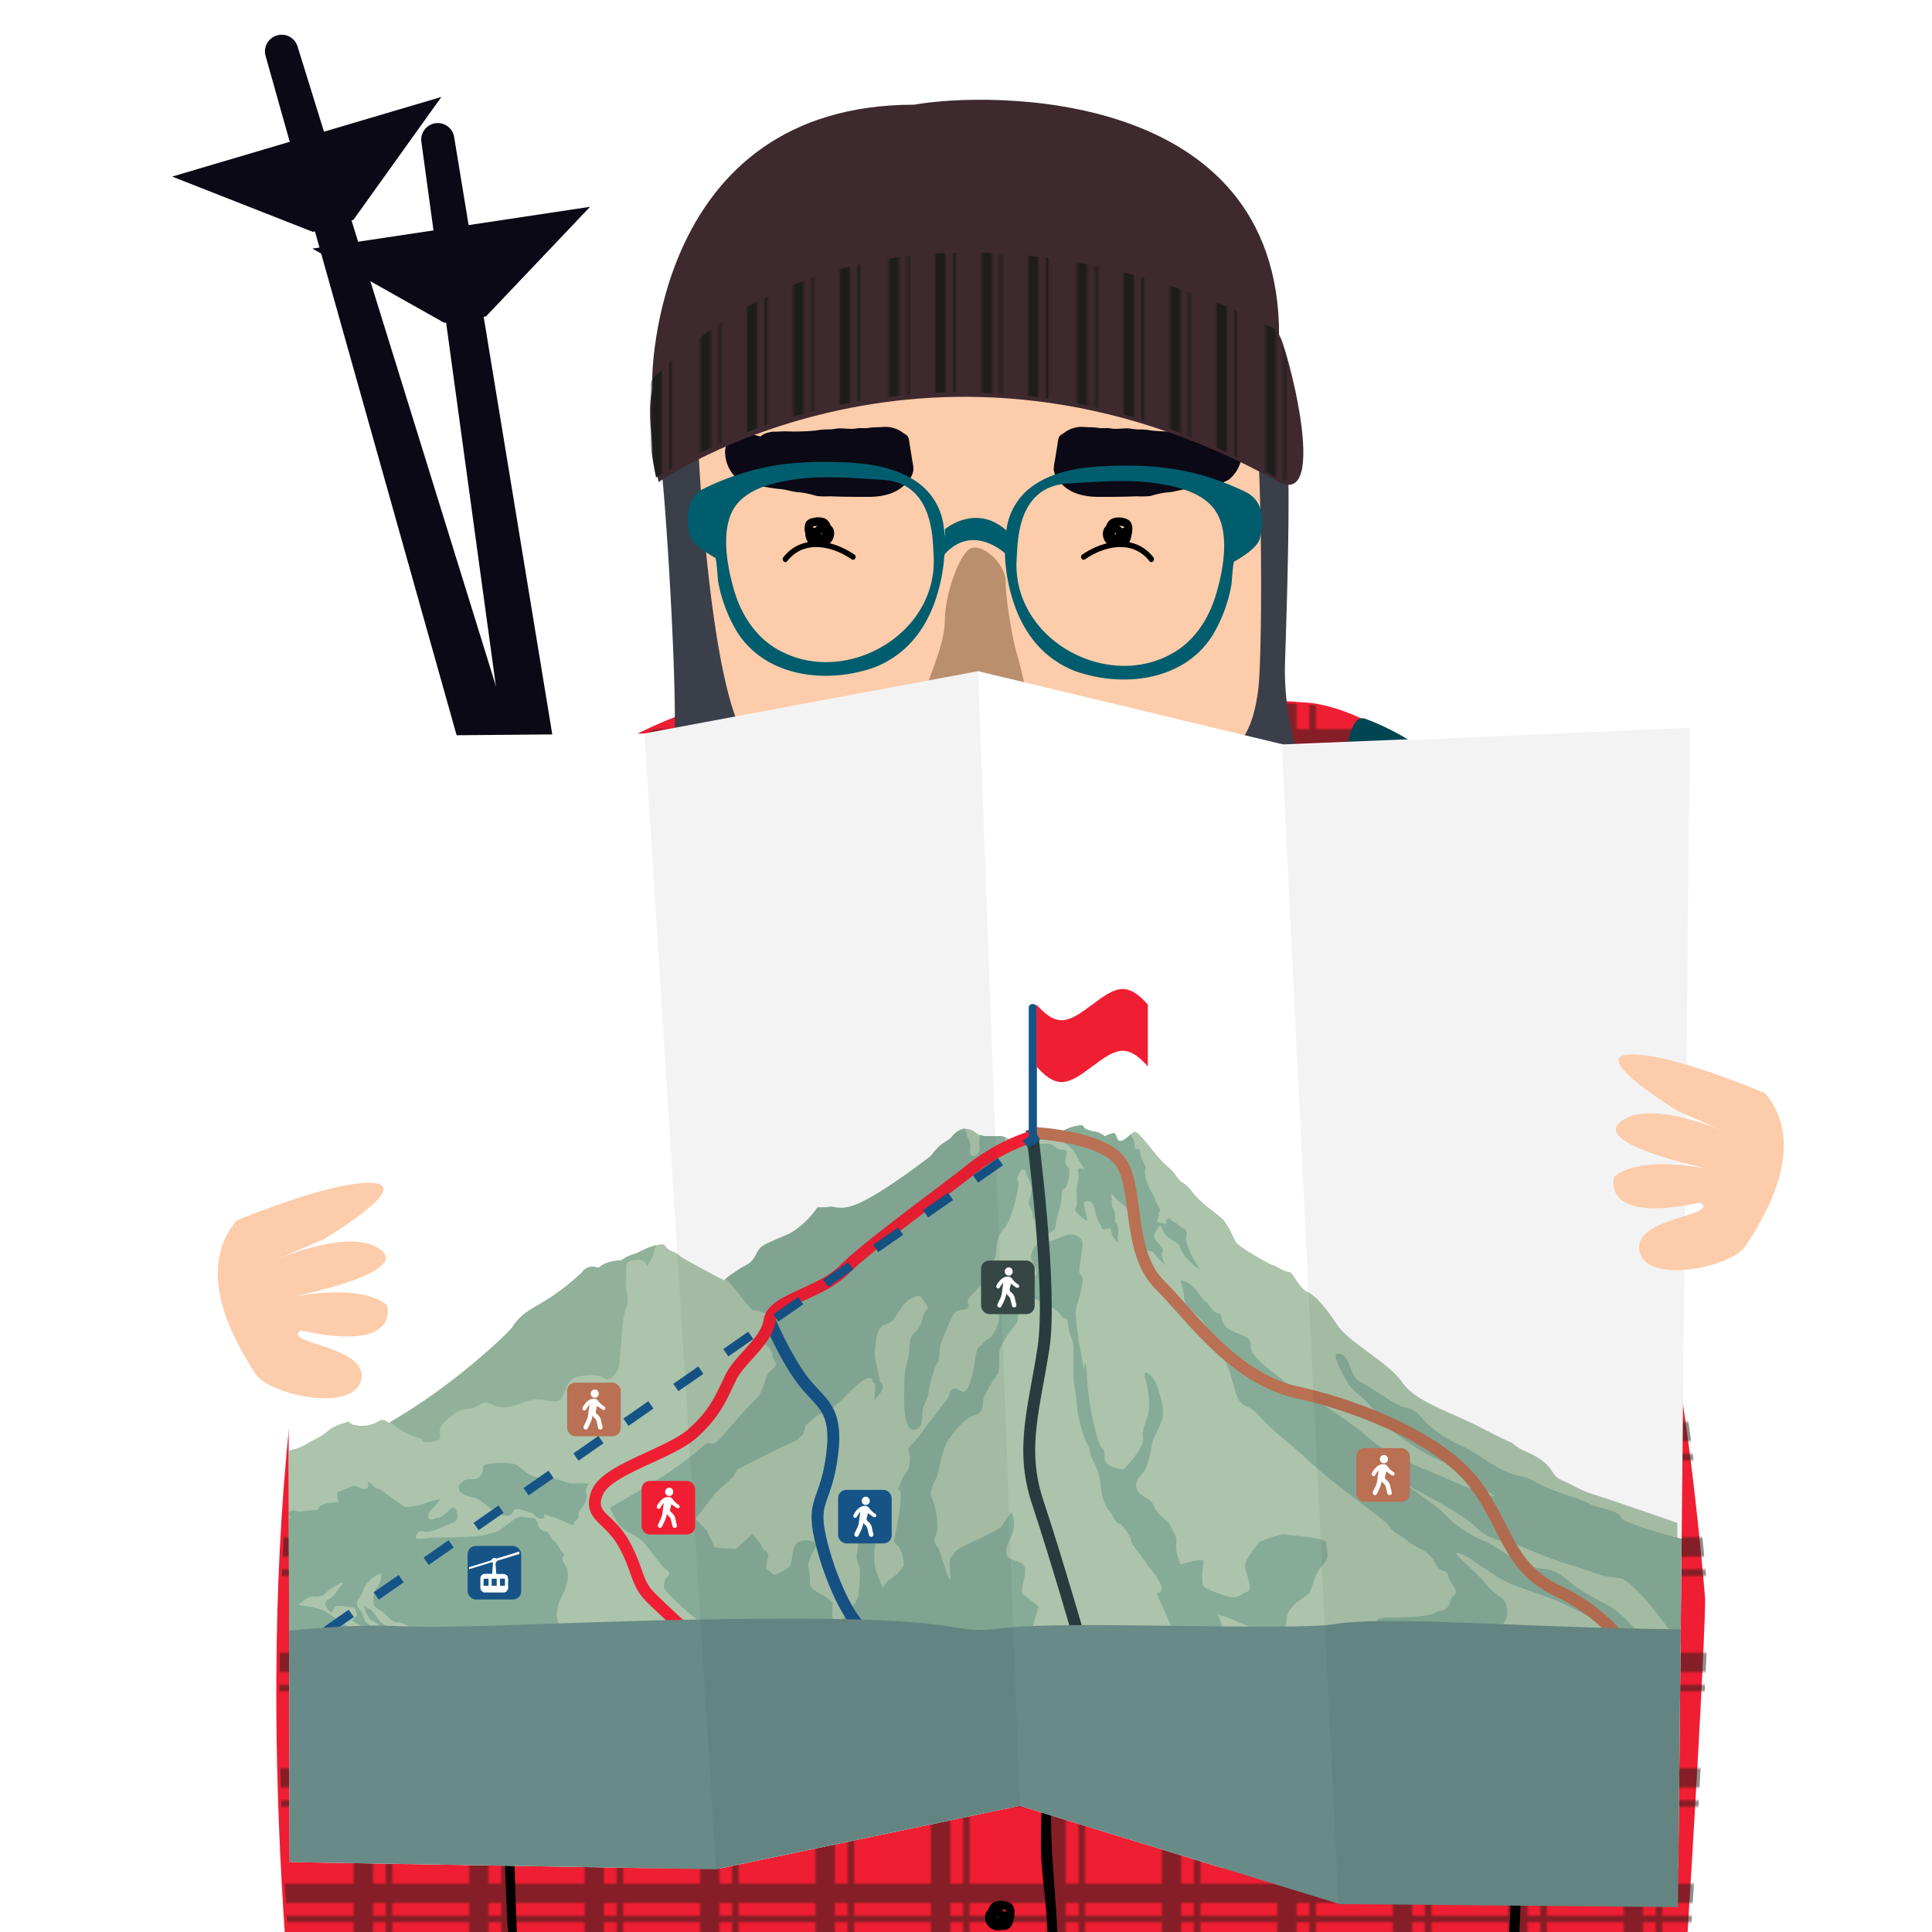 <svg xmlns="http://www.w3.org/2000/svg" xmlns:xlink="http://www.w3.org/1999/xlink" width="500" height="500" viewBox="0 0 500 500"><defs><clipPath id="a"><rect x="-2.13" y="-35.54" width="510.41" height="539.06" style="fill:none"/></clipPath><pattern id="b" width="72" height="72" patternTransform="translate(108.98 56.73) scale(0.83)" patternUnits="userSpaceOnUse" viewBox="0 0 72 72"><rect width="72" height="72" style="fill:none"/><line x1="54" y1="71.75" x2="54" y2="144.25" style="fill:none;stroke:#1d1d1b;stroke-width:6px"/><line x1="18" y1="71.75" x2="18" y2="144.25" style="fill:none;stroke:#1d1d1b;stroke-width:6px"/><line x1="62" y1="71.75" x2="62" y2="144.25" style="fill:none;stroke:#1d1d1b;stroke-width:2px"/><line x1="26" y1="71.75" x2="26" y2="144.25" style="fill:none;stroke:#1d1d1b;stroke-width:2px"/><line x1="71.75" y1="18" x2="144.25" y2="18" style="fill:none;stroke:#1d1d1b;stroke-width:6px"/><line x1="71.75" y1="54" x2="144.25" y2="54" style="fill:none;stroke:#1d1d1b;stroke-width:6px"/><line x1="-0.25" y1="18" x2="72.25" y2="18" style="fill:none;stroke:#1d1d1b;stroke-width:6px"/><line x1="54" y1="-0.25" x2="54" y2="72.25" style="fill:none;stroke:#1d1d1b;stroke-width:6px"/><line x1="-0.25" y1="54" x2="72.25" y2="54" style="fill:none;stroke:#1d1d1b;stroke-width:6px"/><line x1="18" y1="-0.25" x2="18" y2="72.25" style="fill:none;stroke:#1d1d1b;stroke-width:6px"/><line x1="62" y1="-0.25" x2="62" y2="72.25" style="fill:none;stroke:#1d1d1b;stroke-width:2px"/><line x1="26" y1="-0.25" x2="26" y2="72.25" style="fill:none;stroke:#1d1d1b;stroke-width:2px"/><line x1="73.25" y1="26" x2="0.75" y2="26" style="fill:none;stroke:#1d1d1b;stroke-width:2px"/><line x1="73.25" y1="62" x2="0.75" y2="62" style="fill:none;stroke:#1d1d1b;stroke-width:2px"/><line x1="-72.25" y1="18" x2="0.25" y2="18" style="fill:none;stroke:#1d1d1b;stroke-width:6px"/><line x1="-72.25" y1="54" x2="0.25" y2="54" style="fill:none;stroke:#1d1d1b;stroke-width:6px"/><line x1="1.25" y1="26" x2="-71.25" y2="26" style="fill:none;stroke:#1d1d1b;stroke-width:2px"/><line x1="1.25" y1="62" x2="-71.25" y2="62" style="fill:none;stroke:#1d1d1b;stroke-width:2px"/><line x1="54" y1="-72.25" x2="54" y2="0.25" style="fill:none;stroke:#1d1d1b;stroke-width:6px"/><line x1="18" y1="-72.25" x2="18" y2="0.25" style="fill:none;stroke:#1d1d1b;stroke-width:6px"/><line x1="62" y1="-72.25" x2="62" y2="0.25" style="fill:none;stroke:#1d1d1b;stroke-width:2px"/><line x1="26" y1="-72.25" x2="26" y2="0.25" style="fill:none;stroke:#1d1d1b;stroke-width:2px"/></pattern><pattern id="c" width="74.06" height="72" patternTransform="translate(275.88 259.68) scale(0.65)" patternUnits="userSpaceOnUse" viewBox="0 0 74.06 72"><rect width="74.06" height="72" style="fill:none"/><line x1="24.98" y1="72" x2="24.98" style="fill:none;stroke:#1d1d1b;stroke-width:4px"/><line x1="6.49" y1="72" x2="6.49" style="fill:none;stroke:#1d1d1b;stroke-width:4px"/><line x1="43.47" y1="72" x2="43.47" style="fill:none;stroke:#1d1d1b;stroke-width:4px"/><line x1="61.96" y1="72" x2="61.96" style="fill:none;stroke:#1d1d1b;stroke-width:4px"/><line x1="12.09" y1="72" x2="12.09" style="fill:none;stroke:#1d1d1b"/><line x1="30.58" y1="72" x2="30.58" style="fill:none;stroke:#1d1d1b"/><line x1="49.07" y1="72" x2="49.07" style="fill:none;stroke:#1d1d1b"/><line x1="67.56" y1="72" x2="67.56" style="fill:none;stroke:#1d1d1b"/></pattern><clipPath id="d"><rect x="-522.5" width="504" height="498" style="fill:none"/></clipPath><clipPath id="e"><polygon points="74.32 190.66 166.61 189.85 253.13 173.7 332.08 192.66 437.33 188.34 434.25 493.56 346.68 492.77 263.92 467.35 185.26 483.78 74.95 481.91 74.32 190.66" style="fill:none"/></clipPath></defs><title>s4s5c10</title><g style="isolation:isolate"><g style="clip-path:url(#a)"><path d="M204.76,566.44l-22.71,3.41-73-533.13a4.29,4.29,0,0,1,3.61-4.82h0a4.29,4.29,0,0,1,4.87,3.55Z" style="fill:#0b0915"/><polygon points="125.76 81.9 114.95 83.53 80.85 64.34 152.71 53.52 125.76 81.9" style="fill:#0b0915"/><path d="M236.4,526l-22,6.51L68.73,14.45a4.29,4.29,0,0,1,2.91-5.27h0A4.29,4.29,0,0,1,77,12Z" style="fill:#0b0915"/><polygon points="91.45 56.91 80.97 60.01 44.55 45.7 114.23 25.09 91.45 56.91" style="fill:#0b0915"/><path d="M337.78,181.81s83.86,0,103.51,231.92c0,18.35-10.48,191.3-14.41,212.27s-37.34,13.1-37.34,13.1V577.52s-97.62,34.06-247,15.72c-7.86-1.31,11.79,47.3,11.79,47.3s-40.62,13-43.24,16.9-21-19.65-28.82-76S33.8,225.05,185.79,181.81C198.89,171.33,337.78,181.81,337.78,181.81Z" style="fill:#ef1e32"/><path d="M338.61,182.42s83.85,0,103.51,231.91c0,18.35-10.49,191.3-14.42,212.27s-37.34,13.1-37.34,13.1V578.12s-97.61,34.07-247,15.72c-7.87-1.31,11.79,47.3,11.79,47.3s-40.62,13-43.24,16.9-21-19.65-28.83-76S34.62,225.66,186.61,182.42C199.72,171.93,338.61,182.42,338.61,182.42Z" style="opacity:0.5;fill:url(#b)"/><polygon points="330.87 115.22 326.68 191.51 313.09 217.72 218.08 224.27 180.17 201.8 178.04 165.3 173.37 90.2 280.44 77.31 330.87 115.22" style="fill:#fdccaa"/><path d="M197.47,112.46a7.25,7.25,0,0,1,2.67-.75c1,.05,2-.09,3-.09a57.31,57.31,0,0,0,8-.2,16.11,16.11,0,0,1,2.9-.29,11.26,11.26,0,0,0,2.3-.18c1.8-.28,3.49.25,5.28-.07,1.11-.21,2.08.05,3.21-.14,1.33-.22,2.57-.13,3.9-.25a7.39,7.39,0,0,1,5,1.55c.91.59,1.29.65,1.5,1.75.14.7.22,1.42.34,2.12.19,1.16.37,2.32.56,3.47a10.79,10.79,0,0,1,.27,2.11,5.09,5.09,0,0,1-1.41,3c-2.4,3.16-6.28,4.08-10.08,4.1-3.38,0-6.72,0-10.1-.15a20.76,20.76,0,0,1-3.44-.07,24.27,24.27,0,0,0-4.06-.92c-2-.06-3.59-.74-5.54-.9-1.77-.14-3.56-.54-5.33-.79a14.41,14.41,0,0,1-5.42-1.65,9.52,9.52,0,0,1-3.09-4.93c-.55-2.4-.42-4.28,1.61-5.83s5.09-1,7.26-.39" style="fill:#0b0915"/><path d="M203.72,145.24c4.33-5.58,11.6-4,16.69-.49.76.53,1.47-.71.72-1.22-5.57-3.85-13.68-5.39-18.41.7-.56.72.44,1.73,1,1Z"/><path d="M212.53,137.71c.67.59-.64,1.34-1,1.54-1.05.52-1-1.07-1.1-1.77,0-.3-.19-1,0-1.17s.76-.18,1-.21c.45-.06,1-.15,1.35.22a3.29,3.29,0,0,1,.4,1.24c.06.23.3,1.51-.21,1.42a1.63,1.63,0,0,1-.42-1c.1-.28.58-.31.83-.29.41,0,.4,0,.37.54a1.28,1.28,0,0,1-1.83,1,1.56,1.56,0,0,1-.59-.58,3.07,3.07,0,0,0-.2-.36.7.7,0,0,1-.08-.2c-.07-.31-.21-.14-.41.5,1.27-.43.72-2.47-.56-2-1.79.6-1.1,2.57-.2,3.66a3.37,3.37,0,0,0,4.81.4c1.23-1,1.72-3.34.43-4.52a3.05,3.05,0,0,0-4.55,1.1c-.53,1.56.8,3.92,2.58,3.77,2.4-.2,2.42-2.94,1.9-4.68a3.17,3.17,0,0,0-1.52-2.12,4.82,4.82,0,0,0-3-.15,2.8,2.8,0,0,0-1.92,1,4.05,4.05,0,0,0-.21,2.91,4.38,4.38,0,0,0,1.18,3,2.62,2.62,0,0,0,2.89.12,4.09,4.09,0,0,0,2.23-2.17,2.8,2.8,0,0,0-.64-2.75c-1-.91-2.49.58-1.49,1.49Z"/><path d="M311.63,112.46a7.25,7.25,0,0,0-2.67-.75c-1,.05-2-.09-3-.09a57.27,57.27,0,0,1-8-.2,16.11,16.11,0,0,0-2.9-.29,11.26,11.26,0,0,1-2.3-.18c-1.8-.28-3.49.25-5.28-.07-1.11-.21-2.08.05-3.21-.14-1.33-.22-2.57-.13-3.9-.25a7.39,7.39,0,0,0-5,1.55c-.91.59-1.29.65-1.51,1.75-.13.7-.21,1.42-.33,2.12-.19,1.16-.37,2.32-.56,3.47a10.79,10.79,0,0,0-.27,2.11,5.09,5.09,0,0,0,1.41,3c2.4,3.16,6.28,4.08,10.08,4.1,3.38,0,6.72,0,10.1-.15a20.76,20.76,0,0,0,3.44-.07,24.27,24.27,0,0,1,4.06-.92c2-.06,3.59-.74,5.54-.9,1.77-.14,3.56-.54,5.33-.79a14.41,14.41,0,0,0,5.42-1.65,9.52,9.52,0,0,0,3.09-4.93c.55-2.4.42-4.28-1.61-5.83s-5.09-1-7.26-.39" style="fill:#0b0915"/><path d="M298.5,144.23c-4.73-6.09-12.85-4.55-18.42-.7-.75.51,0,1.75.72,1.22,5.09-3.51,12.36-5.09,16.69.49.56.72,1.56-.29,1-1Z"/><path d="M287.19,136.22a2.6,2.6,0,0,0-.71,2.26,3,3,0,0,0,1.63,2.24c1.7,1.14,3.83,1.06,4.48-1.18.44-1.52,1-4.16-.71-5.07-1.48-.79-4.13-.87-5.13.66s-1.42,4.24.19,5.47,3.53-.32,3.85-2.07c.36-2-1.76-3.23-3.55-2.85s-2.18,2.46-1.5,4a3.42,3.42,0,0,0,5.41.95c1.06-1,2-3.3.05-3.95-1.29-.44-1.84,1.6-.56,2l-.39-.59a1,1,0,0,1-.08.24,2.71,2.71,0,0,0-.23.41,1.49,1.49,0,0,1-.43.47,1.27,1.27,0,0,1-2-.83c-.06-.4,0-.57.24-.65s.83,0,1,.29a1.35,1.35,0,0,1-.39.88c-.51.16-.32-1-.25-1.34a3.69,3.69,0,0,1,.35-1.14c.32-.46.89-.38,1.41-.32a2.21,2.21,0,0,1,.89.18c.17.12.1,0,.17.28a2.23,2.23,0,0,1-.06.77c-.1.65-.05,2.3-1,2-.45-.15-1.84-1-1.17-1.61,1-.91-.49-2.4-1.49-1.49Z"/><path d="M180.52,110s0,.41,0,1.17C181,124.9,184.45,183,194.38,193c7.46,7.56,16.91,9.08,27.11,8.12a523.36,523.36,0,0,1,57-2.65q8,.12,16.09.53c9,.45,19.44.67,25.56-6,3.46-3.79,4.75-9.06,5.44-14.15,1.27-9.22,1-60.76-.72-69.9,3.24,2,6.69,4.24,8,7.82,1.52,4.23-.21,51.42-.33,55.76a73.61,73.61,0,0,0,2,17.74c2.56,11.59,7,22.65,10.4,34a179.9,179.9,0,0,1,7.2,41.57c.3,5.71.32,11.53-1.28,17-2.22,7.66-11,22.73-20.82,20.55-8.51-1.89-7.56-9.46-7.56-9.46s2.36,19.39-9.93,21.28-10.4-10.4-13.24-11.35-4.73,15.13-13.24,19.86-15.12,2.83-16.07-7.57-1.89-6.62-3.78-3.78S269.87,337,250,331.32c-12.29-3.78-12.29-18.91-12.29-18.91s-.88,6.65-2.84,10.4c-2.82,5.41-15,3.19-20.8-10.4-1.56-3.69-4.73-11.35-4.73-11.35s-1.89,13.24-4.72,14.19-15.13-10.4-16.08-12.3-5.61-14-5.67-14.18c1.35,3.52-.47,11.88-4.93,11.71-6.08-.24-10.58-15.65-12.19-20.26a91.05,91.05,0,0,1-1.82-54.51c2.94-10.34,7.71-20.11,10.22-30.56,1.82-7.58-1.81-64.64-2.85-72.36C170.1,113.72,175.11,117.09,180.52,110Z" style="fill:#3a3f49"/><path d="M254.73,191.86s21.22-27.74,55.49,9.79c8.16,3.26,13,13,21.21,9.79S336.33,231,285.74,231c-9.29,2.29-25.87-14.34-31-24.48-1.65-3.25-26.11,40.8-75.06,19.59-6.53,0-9.8-11.43-9.8-11.43s13.06,1.63,19.59-3.26S220.46,162.48,254.73,191.86Z" style="fill:#3a3f49"/><path d="M240.63,192a13.58,13.58,0,0,1-2-9.84c1-5.9,5.9-14.75,5.9-21.64s3.93-17.7,6.89-18.69,8.85,3.94,8.85,8.86,2,15.74,2.95,18.69S268.18,189,266.21,192s-8.85,0-8.85,0-2,4.92-3.94,4.92-5.9-3.94-5.9-3.94S244.57,194.94,240.63,192Z" style="fill:#b98f6e"/><path d="M142.14,596.54a1097.49,1097.49,0,0,1-9.36-141.24,483.8,483.8,0,0,1,2.75-54.76c.19-1.59-2.3-1.57-2.48,0-3.78,32.9-3.21,66.29-1.64,99.31,1.29,27.07,3.49,54.11,6.42,81,.57,5.22,1.16,10.44,1.83,15.64.2,1.56,2.68,1.59,2.48,0Z"/><path d="M384.86,596.54a1099.29,1099.29,0,0,0,9.36-141.24,483.81,483.81,0,0,0-2.76-54.76c-.18-1.57-2.66-1.59-2.48,0,3.78,32.9,3.22,66.29,1.65,99.31-1.29,27.07-3.49,54.11-6.43,81-.57,5.22-1.15,10.44-1.82,15.64-.21,1.58,2.28,1.57,2.48,0Z"/><path d="M263.44,322.62c2.27,3.13,2.3,9.64,2.94,13.32.81,4.59,1.39,9.27,2.42,13.82.82,3.63,2.05,7.19,2.84,10.81,1,4.66.47,9.34,1.65,14.05,2.41,9.61,2.33,20.2,3,30.1,1.33,19.82-6.58,38.72-6.68,58.41,0,5.21-.28,10.43-.19,15.65.1,5.57,1,11.08,1.42,16.63.89,11.12.49,22.33,1.08,33.47.63,12,1.34,24.06,2.33,36.06.49,5.9,1.8,11.7,2.05,17.6s.71,12,.75,18a1.24,1.24,0,0,0,2.48,0c-.08-10.83-1.35-21.32-2.48-32-1.15-10.91-1.59-21.95-2.26-32.9-.69-11.23-.74-22.43-1.09-33.66s-1.87-22.17-1.65-33.45c.1-5.25-.11-10.42.87-15.61.85-4.52,1.72-9.09,2.41-13.64,1.56-10.33,3.63-20.42,3.55-30.91-.06-9.25-.89-18.86-1.83-28-.51-5-2.53-9.57-2.52-14.68,0-4.71-1.46-8.88-2.55-13.43-1.29-5.43-2.15-10.91-3.12-16.41-.71-4.1-.75-10.94-3.28-14.44-.93-1.28-3.08,0-2.14,1.26Z"/><path d="M322.23,127.25c-14-6.72-25.36-7.07-36.47-6.61-6.54.27-13.65,1.44-19,5.51a16.43,16.43,0,0,0-6.31,11.13c-7.94-7.1-15.89-.33-15.89-.33s0,1-.06,2.2a28.49,28.49,0,0,0-.27-2.84,16.41,16.41,0,0,0-6.3-11.12c-5.34-4.07-12.45-5.24-19-5.52-11.1-.46-22.43-.11-36.47,6.62-4.79,2.29-4.94,7.12-4,12,.57,2.88,6.61,6.05,6.62,6.05.4.21.65,5.53.76,6.1a38.46,38.46,0,0,0,4.76,12.83c7.34,12,23.24,13.83,35.6,9.48a25.25,25.25,0,0,0,12-9.56c3.57-5.14,5.73-12.48,6.19-19.38,0,.13,0,0,.09-.38,6.62-7.29,14-1.63,15.58-.27.2,7.34,2.41,15.45,6.26,21a25.22,25.22,0,0,0,12,9.55c12.37,4.36,28.26,2.5,35.6-9.47a38.54,38.54,0,0,0,4.76-12.83c.12-.58.37-5.9.76-6.1,0,0,6.05-3.17,6.63-6.05C327.17,134.38,327,129.55,322.23,127.25ZM200.45,167.6c-5-3.13-8.45-8.42-10.23-14.07-2-6.46-4.26-17.55.68-23.28,3.29-3.81,8.85-5.2,13.61-6,8-1.32,15.83-.53,23.84-.08,13.26.74,13,15.26,13.25,19.3C243.11,164.54,217.74,178.4,200.45,167.6ZM314.5,154.49c-1.78,5.65-5.2,10.94-10.23,14.08-17.29,10.8-42.66-3.07-41.15-24.13.29-4,0-18.56,13.25-19.3,8-.44,15.83-1.23,23.84.09,4.76.78,10.32,2.18,13.61,6C318.77,137,316.54,148,314.5,154.49Z" style="fill:#005d6d"/><path d="M168.78,98.28s0-71.19,67.88-71.19c18.21-3.31,94.37-5,94.37,59.6C329.38,101.59,168.78,98.28,168.78,98.28Z" style="fill:#3e292f"/><path d="M170.44,124.77s71.19-49.67,160.59,0c13.25,6.62,1.66-36.43,0-38.08S235,35.36,170.44,98.28C165.47,101.59,170.44,124.77,170.44,124.77Z" style="fill:#3e292f"/><path d="M169.79,123.6s71.19-49.67,160.59,0c13.25,6.62,1.66-36.43,0-38.08s-96-51.33-160.59,11.59C164.82,100.42,169.79,123.6,169.79,123.6Z" style="fill:url(#c)"/><path d="M236.87,226.29a26.09,26.09,0,0,0,31.48,0c3.22-2.4.07-7.89-3.19-5.45-7.69,5.74-17.41,5.89-25.1,0-3.22-2.47-6.37,3-3.19,5.45Z" style="fill:#e3dad2"/><path d="M259.46,368.43a2.65,2.65,0,0,0-.7,2.27,3,3,0,0,0,1.63,2.24c1.7,1.13,3.82,1.05,4.48-1.19.44-1.52,1-4.16-.72-5.07-1.47-.78-4.13-.87-5.12.67s-1.42,4.23.19,5.46,3.53-.31,3.84-2.06c.37-2-1.75-3.23-3.55-2.85s-2.17,2.46-1.5,4a3.43,3.43,0,0,0,5.42.94c1.06-1,2-3.3,0-3.95-1.28-.43-1.84,1.6-.56,2l-.38-.58a1.55,1.55,0,0,1-.08.23,2.38,2.38,0,0,0-.23.41,1.55,1.55,0,0,1-.44.48,1.27,1.27,0,0,1-2-.84c-.06-.4-.06-.56.23-.65s.84,0,1,.29a1.25,1.25,0,0,1-.38.88c-.51.16-.32-1-.25-1.34a3.3,3.3,0,0,1,.34-1.13c.32-.47.9-.39,1.41-.33a2.23,2.23,0,0,1,.9.18c.17.12.09,0,.17.28a2.21,2.21,0,0,1-.06.77c-.1.66-.06,2.31-1,2-.45-.15-1.83-1-1.17-1.62,1-.91-.48-2.39-1.49-1.49Z"/><path d="M261,413.21a2.6,2.6,0,0,0-.71,2.26,3,3,0,0,0,1.63,2.24c1.7,1.13,3.83,1.06,4.48-1.19.44-1.51,1-4.15-.71-5.06-1.48-.79-4.13-.88-5.13.66s-1.42,4.24.19,5.46,3.53-.31,3.84-2.06c.37-2-1.75-3.23-3.55-2.85s-2.17,2.46-1.49,4a3.42,3.42,0,0,0,5.41.95c1.06-1,2-3.3.05-3.95-1.29-.44-1.84,1.59-.56,2l-.39-.59a1.13,1.13,0,0,1-.08.24c-.09.08-.16.31-.23.4a1.45,1.45,0,0,1-.44.48,1.26,1.26,0,0,1-2-.84c-.06-.4-.06-.56.23-.64s.84,0,1,.29a1.35,1.35,0,0,1-.39.88c-.51.15-.32-1-.25-1.34a3.59,3.59,0,0,1,.34-1.14c.33-.46.9-.38,1.41-.32a2.22,2.22,0,0,1,.9.17c.17.13.09,0,.17.29a2.23,2.23,0,0,1-.06.77c-.1.65-.06,2.3-1,2-.45-.15-1.83-1-1.16-1.62,1-.9-.49-2.39-1.49-1.48Z"/><path d="M258.28,447.67a2.63,2.63,0,0,0-.71,2.27,3,3,0,0,0,1.63,2.24c1.7,1.13,3.82,1.05,4.48-1.19.44-1.52,1-4.16-.71-5.07-1.48-.78-4.13-.87-5.13.67s-1.42,4.24.19,5.46,3.53-.31,3.84-2.06c.37-2-1.75-3.23-3.55-2.85s-2.17,2.46-1.49,4a3.42,3.42,0,0,0,5.41.94c1.06-1,2-3.3,0-3.95-1.28-.43-1.83,1.6-.56,2l-.38-.59a.9.9,0,0,1-.08.23,2.38,2.38,0,0,0-.23.41,1.55,1.55,0,0,1-.44.48,1.27,1.27,0,0,1-2-.84c-.06-.4-.06-.56.23-.65s.84,0,1,.29a1.25,1.25,0,0,1-.38.88c-.51.16-.32-1-.25-1.33a3.29,3.29,0,0,1,.34-1.14c.33-.47.9-.39,1.41-.33a2.23,2.23,0,0,1,.9.18c.17.13.09,0,.17.28a2.2,2.2,0,0,1-.06.77c-.1.66-.06,2.31-1,2-.45-.15-1.83-1-1.16-1.62,1-.91-.49-2.39-1.49-1.49Z"/><path d="M256.71,494.24a2.62,2.62,0,0,0-.7,2.26,3,3,0,0,0,1.63,2.24c1.7,1.14,3.82,1.06,4.47-1.18.45-1.52,1-4.16-.71-5.07-1.48-.79-4.13-.87-5.13.66s-1.42,4.24.2,5.47,3.53-.32,3.84-2.07c.37-2-1.75-3.23-3.55-2.84s-2.18,2.45-1.5,4a3.43,3.43,0,0,0,5.42.95c1.06-1,1.95-3.3,0-3.95-1.28-.44-1.84,1.6-.56,2l-.39-.59a1,1,0,0,1-.07.24,2.06,2.06,0,0,0-.23.41,1.55,1.55,0,0,1-.44.48,1.27,1.27,0,0,1-2-.84c-.06-.4-.06-.57.23-.65s.84,0,1,.29a1.29,1.29,0,0,1-.38.88c-.51.16-.32-1-.25-1.34a3.42,3.42,0,0,1,.34-1.14c.32-.46.9-.38,1.41-.32a2.23,2.23,0,0,1,.9.18c.17.12.09,0,.17.28a2,2,0,0,1-.07.77c-.09.65-.05,2.3-1,2-.45-.15-1.83-1-1.17-1.61,1-.91-.48-2.4-1.49-1.49Z"/><path d="M256.71,340.1a2.64,2.64,0,0,0-.7,2.27,3,3,0,0,0,1.63,2.24c1.7,1.13,3.82,1.05,4.47-1.19.45-1.52,1-4.16-.71-5.07-1.48-.78-4.13-.87-5.13.67s-1.42,4.23.2,5.46,3.53-.31,3.84-2.07c.37-2-1.75-3.22-3.55-2.84s-2.18,2.46-1.5,4a3.42,3.42,0,0,0,5.42,1c1.06-1,1.95-3.3,0-4-1.28-.43-1.84,1.6-.56,2l-.39-.58a.88.88,0,0,1-.07.23,2.38,2.38,0,0,0-.23.41,1.55,1.55,0,0,1-.44.48,1.27,1.27,0,0,1-2-.84c-.06-.4-.06-.56.23-.65s.84,0,1,.29a1.25,1.25,0,0,1-.38.88c-.51.16-.32-1-.25-1.34a3.42,3.42,0,0,1,.34-1.14c.32-.46.9-.38,1.41-.32a2.23,2.23,0,0,1,.9.18c.17.12.09,0,.17.28a2,2,0,0,1-.07.77c-.09.66-.05,2.31-1,2-.45-.15-1.83-1-1.17-1.62,1-.91-.48-2.39-1.49-1.49Z"/><path d="M387.89,210.27s-16.52-17.7-34.56-24.26,8.87,217.77,36.75,283.37C399.92,487.42,387.89,210.27,387.89,210.27Z" style="fill:#004652"/><path d="M124.41,225.39s11.48-21.32,29.52-27.88,8.2,208.28-19.68,273.88C124.41,489.43,124.41,225.39,124.41,225.39Z" style="fill:#004652"/></g><g style="clip-path:url(#d)"><path d="M54.57,407.49S14.4,393.55,8.66,391.91-2,387-7.74,384.53s-4.1-4.92-9.83-9.84-11.48-5.73-15.58-9,1.64.82-17.22-9-36.89-14.76-44.27-25.42-28.69-21.31-35.25-31.15-11.48-15.58-16.4-18-7.38-10.65-9.84-10.65-6.14-2.87-8.6-3.69a24.22,24.22,0,0,1-4.92-2.46s-13.94-7.38-15.58-10.66-3.28-7.38-5.74-10.66-12.3-9-17.22-15.57-5.73-4.1-9-9-4.92-4.1-11.48-12.3-9.84-12.3-11.48-11.48-4.92,4.92-7.38,4.92-1.64-4.92-4.1-4.1l-2.46.82-1.64.82s-3.27-2.46-4.91-2.46a15.2,15.2,0,0,1-5.74-1.64c-1.64-.82,0-2.46-4.1-1.64s-8.2,2.46-9.84,4.1L-282,198s-.82-1.64-4.92-1.64-4.92,0-6.56.82-.82.82-3.28,1.64,0,.82-3.28,1.64-5.74-.82-9-1.64-1.64-.82-4.92-.82h-6.56c-1.64,0-3.28-.82-5.74-2.46a8.84,8.84,0,0,0-5.74-1.64c-1.64,0-5.74,2.46-6.56,4.1s-4.92,3.28-7.38,5.74a36.34,36.34,0,0,0-4.1,4.92s-29.51,22.95-42.63,27c-1.56.49-5.74,1.64-9,.82s-4.09,0-4.91,0h-4.92s-5.74,9-14.76,13.94c-3.22,1.76-12.3,4.92-15.58,7.38s-3.28,7.38-8.2,9.84-12.29,8.2-12.29,8.2-22.14-11.48-23.78-13.12-2.46-1.64-5.74-3.28-.82-4.1-7.38-2.46-9,4.1-12.29,4.92a21.84,21.84,0,0,0-6.56,3.28s-8.2,0-12.3,4.1c0,0-5.74-2.46-9,2.46a126.2,126.2,0,0,1-23,17.21c-4.12,2.43-10.66,5.74-14.76,12.3-1.84,2.95-32,32-66.41,51.65-1.42.81-2.46-2.46-5.73-.82s-5.74,3.28-12.3,2.46-.82-3.28-8.2-.82-7.38,4.92-13.94,8.2-6.56,4.1-12.29,5.74-6.56,0-10.66.82-3.28,4.1-6.56,5.73-15.58,1.64-21.32,6.56c-1.39,1.2-9.83,4.1-17.21,4.92s-5.74,6.56-11.48,5.74-7.38-2.46-10.66-.82-5.74,6.56-8.2,7.38-3.28.82-7.38,1.64-5.73-.82-6.55.82,1.64,2.46-1.64,3.28-4.1.82-4.92,3.28,1.64,2.46-2.46,3.28-7.38.82-11.48,1.64-13.94,3.28-18.86,3.28-4.91-1.64-9,0-14.76,3.28-15.58,4.1-2.46,1.64-4.92,3.27-8.2,9.84-9.84,10.66-10.66-1.64-13.93,0-25.42,7.38-25.42,7.38L-991.12,453l-26.24,38.53L-614,496.44l669,7.38Z" style="fill:#abc4ab"/><path d="M-149.16,472.66a35.22,35.22,0,0,1,13.94-3.27c7.38,0,13.94,2.45,17.22,0s3.28-1.64,7.37-4.92-1.64-5.74,10.66-5.74,20.5-.82,23-2.46,7.38-.82,8.2-5.74,5.73-3.28,1.64-9-1.64-7.38-5.74-8.2-3.28-7.38-11.48-11.47-5.74-4.1-11.48-7.38-4.1-4.1-9-8.2-28.69-21.32-41-32.79-18-14.76-26.23-23.78-9.84-1.64-13.94-16.4-4.92-13.93-12.3-27.87-13.93-12.3-14.75-20.5-4.1-9.83.82-8.19,8.19,9,10.65,10.65,4.1,6.56,7.38,6.56-1.64,6.56,9.84,10.66,4.92,5.74,9,11.48,12.3,10.65,15.57,13.93,17.22,11.48,19.68,12.3,20.5,13.12,27.87,19.68,23,13.93,29.52,16.39,18,8.2,32,13.12,0-2.46-9-7.38-3.28-7.38-10.65-9-26.24-13.93-31.16-18.85-9-11.48-15.57-17.22-5.74-4.92-9.84-12.3-5.74-12.29-.82-10.65,4.92,12.29,9.84,14.75S-98.33,344-94.23,344.77s6.56,1.64,10.66,6.56,12.3,10.66,21.31,14.76,18.86,13.11,28.7,15.57S-27,383.3-18.8,387.4s21.31,7.38,25.41,9.84,15.58,3.28,17.22,7.38,39.35,13.12,39.35,13.12l1.64,68.86S33.66,438.23,23,437.41,9.89,434.13-4,430s-25.41-9.83-30.33-11.47-12.3-.82-20.5-9-36.89-22.14-39.35-23.78,18.86,12.3,23.78,18,16.39,12.3,21.31,13.94S-31.92,430-22.9,431.67s9.83,0,19.67,8.2S16.45,450.53,23,456.27s13.93,13.94,12.29,15.57S-1.59,453-13.07,448.89s-9-3.28-20.49-7.38-22.14-14.76-29.52-17.22,7.38,8.2,13.94,16.4,10.66,6.56,11.48,13.94-4.92,7.38-2.46,15.58,5.33,17.62-2.87,19.26-53.7-2.05-66-1.23-31.15,5.74-39.35.82S-149.16,472.66-149.16,472.66Z" style="fill:#86ac98"/><path d="M372.32,483s-285-2-353-4-123-6-147-2-145-2-179,2-12-5-115-5-178,6-215,4-100,8-131,8-157,2-186,2h-39l-14,375,1394-14Z" style="fill:#698b87"/></g><g style="clip-path:url(#e)"><rect x="59.81" y="140.13" width="381.72" height="343.34" style="fill:#fff"/><path d="M434.08,394.11s-19.17-6.65-21.91-7.44-5.08-2.34-7.82-3.52-2-2.35-4.69-4.69-5.48-2.74-7.44-4.31.78.39-8.21-4.3-17.61-7-21.13-12.13-13.69-10.17-16.82-14.87-5.48-7.43-7.83-8.6-3.52-5.09-4.69-5.09-2.94-1.37-4.11-1.76a11.43,11.43,0,0,1-2.35-1.17s-6.65-3.52-7.43-5.09a33.25,33.25,0,0,0-2.74-5.08c-1.17-1.57-5.87-4.31-8.22-7.44s-2.74-1.95-4.3-4.3-2.35-2-5.48-5.87-4.69-5.87-5.48-5.48-2.34,2.35-3.52,2.35-.78-2.35-2-2l-1.18.39-.78.4a6.31,6.31,0,0,0-2.35-1.18,7.23,7.23,0,0,1-2.73-.78c-.79-.39,0-1.17-2-.78a10.63,10.63,0,0,0-4.7,1.95l-.78.79s-.39-.79-2.35-.79-2.34,0-3.13.39a5.42,5.42,0,0,1-1.56.79c-1.17.39,0,.39-1.57.78s-2.73-.39-4.3-.78-.78-.39-2.35-.39h-3.13a5.27,5.27,0,0,1-2.74-1.18,4.21,4.21,0,0,0-2.73-.78,5.32,5.32,0,0,0-3.13,2c-.39.78-2.35,1.56-3.52,2.73a17.35,17.35,0,0,0-2,2.35s-14.09,11-20.35,12.91a8.71,8.71,0,0,1-4.3.39,4.17,4.17,0,0,0-2.35,0h-2.34a22,22,0,0,1-7,6.66c-1.53.83-5.86,2.34-7.43,3.52s-1.56,3.52-3.91,4.69a46.6,46.6,0,0,0-5.87,3.91s-10.56-5.47-11.35-6.26-1.17-.78-2.73-1.56-.4-2-3.53-1.17-4.3,1.95-5.86,2.34a10.27,10.27,0,0,0-3.13,1.57s-3.92,0-5.87,1.95c0,0-2.74-1.17-4.31,1.18a60,60,0,0,1-10.95,8.21c-2,1.16-5.09,2.74-7,5.87-.88,1.41-15.26,15.26-31.69,24.65-.68.39-1.18-1.17-2.74-.39a8.29,8.29,0,0,1-5.87,1.17c-3.13-.39-.39-1.56-3.91-.39s-3.52,2.35-6.65,3.91-3.13,2-5.87,2.74-3.13,0-5.09.39-1.56,2-3.13,2.74-7.43.78-10.17,3.13c-.66.57-4.7,2-8.22,2.35s-2.73,3.13-5.47,2.74-3.52-1.18-5.09-.39-2.74,3.13-3.91,3.52a25.41,25.41,0,0,1-3.52.78c-2,.39-2.74-.39-3.13.39s.78,1.17-.79,1.57-1.95.39-2.34,1.56.78,1.17-1.18,1.57-3.52.39-5.47.78-6.65,1.56-9,1.56-2.35-.78-4.31,0-7,1.57-7.43,2a22.42,22.42,0,0,1-2.35,1.56c-1.17.79-3.91,4.7-4.69,5.09s-5.09-.78-6.65,0S-28.16,410-28.16,410l-36.78,5.87-12.52,18.39L115,436.56l319.25,3.52Z" style="fill:#abc4ab"/><path d="M146.81,409.26a8.37,8.37,0,0,0,0-3.13c-.39-1.17-1.18-1.56-1.18-2.73s.79-.79,0-1.57-1.56-2.74-2.34-3.13-1.18-2.35-2-2.35-2-1.17-2-1.17,0-2.35-1.56-2.35-3.13-.78-4.7.39a51.26,51.26,0,0,1-4.3,3.13c-.78.39,0,0-2.74.79s-12.52.78-13.69.78-4.7.78-4.7,0,.79-2,2-1.57,4.3-.78,5.87-1.56,2.35-.78,2.74-1.57,0-1.56,0-2-.79-1.57-1.57-.79-2.35,2.35-3.13,2.35-1.56.78-2.35.39,0-2,0-2l1.57-1.57,1.17-1.56a17.77,17.77,0,0,0-4.3,1.17,12.63,12.63,0,0,1-4.69.78c-.4,0-2.74-1.95-3.53-2.34s-2.73-2.35-3.52-2.35-1.56-1.18-1.56-1.18l-1.18-.78s.79,2-.78,2-1.56-.78-2.35-.78a2.34,2.34,0,0,0-1.56.39c-.78.39-1.17.39-2,.78s-1.17.39-1.17.78,0,1.57.39,2-2,.39-2,.39a9.92,9.92,0,0,0-2.73.78c-.4.39-.4,1.18-1.57,1.18s-4.3.39-4.3.39-.39-.79-2,0,1.17,1.56,0,1.56-3.52,0-4.3.39-2,.39-1.18.79,2.35,0,2,.78-.39,2.35-.78,2.35-1.18,0-.39.39a1.56,1.56,0,0,1,.78,1.56c0,.39-.39.78-1.57,1.18a14.44,14.44,0,0,1-3.52.78c-.78,0-2.74,1.17-4.69,1.56s-2,.79-3.52.79-.39-1.18,0-1.18a19.19,19.19,0,0,0,2.74-1.17l1.95-1.18,2-.78,1.17-1.95,2,.39.78-.39-.39-2s.39-1.17,0-1.17a8.83,8.83,0,0,1-1.57-.4.38.38,0,0,0-.39-.39,31.05,31.05,0,0,0-3.52,1.57H59.56a17.86,17.86,0,0,1-3.13.78c-.78,0-3.13.78-4.3.78H49l-1.57.79a1.88,1.88,0,0,1,0,1.56,4.83,4.83,0,0,1-.78,1.17l-.78.79H44.3l-3.52-1.57-4.69,1.18-1.18,1.56a5.72,5.72,0,0,1-1.56.78,10.07,10.07,0,0,0-2,.79H29.83c-.39,0-1.18.78-1.18.78a16.52,16.52,0,0,1,.4,1.95c0,.4-1.57,0-1.57,0s-2.74,1.18-3.52,1.57a22.23,22.23,0,0,0-.39,2.74c0,.78.39,1.17,0,1.56s-.39,1.18-.78,2.35.39,3.52.39,4.3.78,1.18,0,1.18-4.31-.39-5.09.39-3.91.78-5.48.78-1.17,2.35-1.17,2.35l3.13,1.95,129.5,5.48a11.3,11.3,0,0,0,1.17-6.26,60.88,60.88,0,0,0-1.17-6.26c0-.39.39-3.52.78-3.91A19.61,19.61,0,0,0,146.81,409.26ZM98.69,424.13c-.4.78-3.92,0-4.31-.39A8.83,8.83,0,0,0,90.47,421c-2.35-.78-5.48-3.91-7-4.3a28.09,28.09,0,0,0-2.74-.79c-2-.39-4.7-.39-2.74-1.17,0,0,2-1.95,3.52-1.56A3.37,3.37,0,0,0,84.6,412a5.31,5.31,0,0,1,1.57-1.17c.78-.39,1.56-1.17,2.34-1.17s-.78,1.17-1.17,1.95A6.78,6.78,0,0,1,85,414c-.78.39-.78.78-.78,1.17s.78,2,1.56,2,0-1.57,2-1.57a14.79,14.79,0,0,1,3.13.39c.39,0,1.17,0,1.17.79s.79,1.17,0,1.56a1.4,1.4,0,0,0-.78,1.18s1.18.78,2,1.17.78,1.17,1.56,1.56.79,0,1.18.4S99.08,423.35,98.69,424.13Zm7.43-.78c-1.17-.39-.39-.78-2-1.18s-1.17-.78-2.74-1.17-1.17,0-2.34-.78-2.74-3.91-3.52-3.91-.79-.79-1.18-.79.78,3.52,2,3.92,3.91,3.13,4.69,3.91,1.57,1.17,1.18,1.56-4.7-2-5.09-2.74-1.56-1.56-2.35-2.34-.78-2.35-1.56-3.13a2.17,2.17,0,0,1-.78-2c0-.78,1.17-1.56,1.56-3.13s3.13-4.3,4.7-4.3a6.68,6.68,0,0,1-.79,3.13c-.78,1.17-1.17,1.17-1.17,2.35s-.39,2.34.39,3.12,2,1.18,2.74,2,2,2,2.74,2a4,4,0,0,1,3.13,1.17c1.17,1.17,2.74,2,3.52,3.13S107.29,423.74,106.12,423.35Z" style="fill:#86ac98"/><path d="M152.48,384a2.67,2.67,0,0,0-.78,2.35,3.23,3.23,0,0,1-.39,2.74c-.39.78-2,2.34-1.57,3.13s-1.56,1.56-1.17,2.34-3.91-1.56-5.48-1.95a12.34,12.34,0,0,1-2.35-.79s.79,1.18-.78,1.18-1.17-1.18-2.74-1.57-3.13-1.17-3.91-.78-.39,1.57-2,1.57-1.56,0-3.91-1.57-3.13-2.74-5.08-3.13-3.53-1.17-3.53-2.35-.78,0,.79-1.56,3.13,0,4.69-1.57-.39-2.74,2-3.13a21,21,0,0,1,7,0c1.17.39,2.54,2.55,5.28,3.33s3.52,0,4.7.39a15.9,15.9,0,0,1,2.73.78,6.19,6.19,0,0,0,3.53.39C150.33,383.83,152.48,384,152.48,384Z" style="fill:#86ac98"/><path d="M157.87,390.19a30.39,30.39,0,0,0,2,3.92c1.17,1.95,3.91,2.74,5.87,4.3s4.69,6.26,6.65,7.83,0,1.17-.39,3.12,0,1.57.39,2.35,7,7,8.6,7.83.79.78,5.87,3.91a16.2,16.2,0,0,1,6.65,7.82l27.19.2L265.27,428s2.73-1.18,3.13-2.35-1.57-3.52-1.57-3.52l2-6.26s-2.74-2.35-3.92-3.13.4-3.91.4-6.26-2.35-2.35-3.92-3.13-1.17-2.74.39-5.87a7.54,7.54,0,0,0,0-6.26s-1.95,2.74-2.34,3.52-3.52,2.35-8.61,4.7-3.52,2.74-4.69,3.52,1.17,10.95-1.57,2.74-1.17-3.91-2.35-5.87.39-2,.39-4.7a21.37,21.37,0,0,0-1.56-7.82c-.78-1.56,1.17-4.3,1.56-5.48s1.18-6.65,2.74-9,4.31-5.86,7-6.65,1.57-2.74,2.35-4.69a32.16,32.16,0,0,1,3.52-5.87c.39-.39.39-3.91.39-5.48s2.35-5.08,3.92-7,.39-1.56,1.17-3.13,3.91-3.91,3.91-3.91,4.7,1.56,6.65,3.91.79.78,1.57,1.17.39,2.35,1.17,4.31a9.08,9.08,0,0,1,.79,4.3V356c0,2,.78,5.09.78,6.26a34.27,34.27,0,0,0,1.56,8.22c1.18,3.91,2,3.91,2,5.47s2.35,3.53,2.74,8.61,2.74,7,2.74,7,1.17,2.74,1.95,2.74,2.74,2.74,3.13,4.31,1.57,2.34,3.91,5.86,0,0,1.18,1.57a17.74,17.74,0,0,1,2.35,3.52c1.56,2.74-.79,2.74-.79,2.74l4.31,9.78-.79,6.26s3.53.78,5.09,0,2.35,0,2.35,0a16.2,16.2,0,0,0,3.52.78,1.82,1.82,0,0,0,2-1.17c.39-.78,0-2.35.39-5.09a8.06,8.06,0,0,0-1.18-5.08,35.87,35.87,0,0,1,3.52,1.17c.79.39,4.7,2,4.7,2a48.74,48.74,0,0,1,0,7.82c-.39,2.74,2.74.39,3.13,0s1.56-.39,2.35-1.56,0-2,0-3.13,2.34-.79,2.73-1.18A6.05,6.05,0,0,0,333,419c0-2,2-3.91,3.13-4.69s2.74-2,2.74-2l1.17-3.13a10,10,0,0,1,1.18-2.74c.78-1.17,2.34-2.35,2.34-3.91a30.22,30.22,0,0,0-.39-3.52c0-.39-3.52-1.18-4.3-1.18s-2.74-.39-3.52-.39-2.74-.39-3.52-.39a50.65,50.65,0,0,0-5.87,2,40.81,40.81,0,0,0-3.13,4.3c-1.18,2-.39,2.74.39,5.87s-.39,2.35-2,3.52a3.92,3.92,0,0,1-3.52.39s-5.48-1.56-6.26-2.74,0-5.08,0-6.26-5.87.79-5.87.79-1.56-3.53-1.17-5.48-1.17-3.52-1.57-4.7-3.52-2.74-4.3-5.08-3.52-2-4.3-4.31,1.17-3.52,1.95-4.69,1.57-4.7,2-7,2.35-4.7,2.74-7.05-.78-5.86-1.57-8.21-3.13-3.91-3.13-2.74.39,1.17.79,3.91a20.78,20.78,0,0,1,.39,4.7c0,2.34-2,5.08-1.57,7.82s-5.08,8.22-5.08,8.22-3.13-.39-4.31-1.57,0-3.13-1.17-3.91-3.52-10.56-3.91-18-.79-2.34-.79-2.34S279,347,278.57,342.27s0-3.13,1.17-8.22-.39-3.13-.39-5.08.78-5.09.78-7.05-2.34-3.13-5.08-1.95a25.21,25.21,0,0,1-6.26,1.95c-.79,0-2,2-2,3.52s2.74,3.53.78,5.09-4.69-.39-7,.39-1.56,3.91-2,6.26,0,1.57,0,3.91a8.81,8.81,0,0,1-1.95,4.7l-2,1.56a2.91,2.91,0,0,1-1.17,1.18c-.78.39-1.18,3.91-1.18,3.91s-.78,5.09-1.95,7-2-.39-3.52,0-.39,1.18-2.35,3.52-2.74,3.92-3.91,5.09-2,3.13-4.31,5.48-.39,1.17-.78,4.69-.78,1.57-2.35,5.48,0,0,0,3.52-1.17,8.61-1.56,10.56,0,1.18,1.17,2.74,1.18,4.7,1.18,4.7a11.55,11.55,0,0,1-3.52,3.52,4.68,4.68,0,0,0-1.93,2.39,4.92,4.92,0,0,0-.42-1.22,32.53,32.53,0,0,1-1.57-4.3s-.39-4.31,0-5.48-.39-1.17-1.17-2.74-.39-4.69-2.35-4.3,0,1.17-.39,2.74-.39,4.3-.78,6.26.78,2.74.78,4.3a40.28,40.28,0,0,1-.39,6.65c-.39,2-5.87,7.83-5.87,7.83a17.09,17.09,0,0,1-.78-2c-.39-1.17,0-2.35,0-3.52s-2.35-2.35-4.3-3.52-1.57-2.35-1.57-2.35a20.08,20.08,0,0,0-.39-3.91c-.39-1.57,1.56-4.7,2-5.48s-2-2-4.31-1.17-1.56,5.47-2.74,6.65a11.36,11.36,0,0,1-3.91,2l-2-1.56a10.1,10.1,0,0,1,.4-2.74,1.43,1.43,0,0,0-.79-2c-.39,0-1.17-1.95-1.17-1.95l-2-2.35-4.3,3.91-5.48-.39-1.95-4.3L180,393.13l5.08-6.65,4.7-4.31,1.17-1.95,3.91-2,2.35-1.17,5.48-2.74,3.52-1.57,1.56-1.56.79-2.35s2-1.56,2.74-2.35,2.73-.78,2.73-.78l3.92-3.52s4.69-5.09,6.65-5.48.78.79,1.56,1.18,0,4.69,0,4.69l1.57-1.95c1.56-2,0-3.13,0-3.13s-.79-4.31-1.18-5.48,0-6.65,1.18-8.22,2.34-.78,3.52-2.34,2.74-4.7,4.69-5.48,2-1.18,3.52,1.17,0,.78-.78,4.31-2.74,3.13-3.13,5.47,0,2.74-.78,5.48-.78,5.09-.78,9.78.78,8.22,2.74,7.83,1.95-2.35,1.95-4.31,1.18-2.74,1.57-5.08,1.56-7.05,2.34-7.83.4-3.52.79-4.69a77.86,77.86,0,0,1,3.13-7.44c1.17-2.34,2.34-1.17,3.52-1.95s.39-1.18.39-2,2.35-2.74,3.52-4.3.78-2,.78-3.13,1.57-2.74,2.35-3.13.78-3.13.78-3.13a8,8,0,0,1,2-5.09c1.95-1.95,3.52-9.78,3.52-9.78s.39-2.35,0-2.74.78-3.13,1.56-2.74.4.79,1.18,2.35a5.64,5.64,0,0,1,.39,5.09c-.78,2.34.78,2.74.78,4.3s2,2,2,2l1.95,2.74s2-.4,2-2,1.57-5.48,1.57-7.83.78-1.17,1.17-2.34a9.41,9.41,0,0,0,.78-3.52c0-1.57,0-.79-.78-2s.39-2.74,0-3.52-1.17,0-2.35-.78-1.56-1.18-2.35-1.18H268.4c-.47,0-.79-1.09-1-2a3.52,3.52,0,0,1-1,.43c-.94.31-.38.37-.92.59l.14,1.36h-3.52c-1.57,0-1.57.79-2.74,1.57s-1.18-.39,0-1.57a4.18,4.18,0,0,0,1-2,4.4,4.4,0,0,0-2.16-.34h-3.13a3,3,0,0,1-1.29-.33c-.53,1.17-.27,2.19-.27,3.46,0,1.56-1.18,2.34-2,2s-.39-1.56-.39-2.74-.78-1.95-.78-2.34a19.61,19.61,0,0,0-.64-2h-.14a5.32,5.32,0,0,0-3.13,2c-.39.78-2.35,1.56-3.52,2.73a17.35,17.35,0,0,0-2,2.35s-14.09,11-20.35,12.91a8.71,8.71,0,0,1-4.3.39,4.17,4.17,0,0,0-2.35,0h-2.34a22,22,0,0,1-7,6.66c-1.53.83-5.86,2.34-7.43,3.52s-1.56,3.52-3.91,4.69a43.79,43.79,0,0,0-5.46,3.6,45.83,45.83,0,0,1,3.11,3.44,42.63,42.63,0,0,0,2.74,3.52c1.56,2,1.17.79,3.13,1.57s3.13.39,2.74,2-3.91,6.26-3.91,6.26,2.54-.59,3.71,1.36,0,1.57,1.18,3.13-1.18,2-2,3.92-1.17,4.3-2.74,5.87-3.52,3.52-8.21,9-2.35.4-5.87,3.52a70.36,70.36,0,0,1-7.05,5.48C171.56,382.37,157.87,390.19,157.87,390.19Z" style="fill:#86ac98"/><path d="M121.29,364.57c2.35,0,2.74-1.57,4.3-1.57s1.57.79,4.31,1.18,6.26-2,9-2,3.52.78,5.47.39,1.57-5.48,5.09-6.26,5.87-.39,7,.39,2.74-.78,3.52-2.34.79-13.31,2-15.65-.39-5.48,0-7.44-.78-4.69,1.56-5.08,3.13,0,3.53.78l.39.78s1.17-2,1.56-2.74c.25-.5.19-1.79.92-2.77l-.14,0c-3.13.78-4.3,1.95-5.86,2.34a10.27,10.27,0,0,0-3.13,1.57s-3.92,0-5.87,1.95c0,0-2.74-1.17-4.31,1.18a60,60,0,0,1-10.95,8.21c-2,1.16-5.09,2.74-7,5.87-.88,1.41-15.26,15.26-31.69,24.65,0,0,3.52,3.13,6.65,3.91s.39,1.57,4.3,1.18.39-2.35,2.74-4.7S118.94,364.57,121.29,364.57Z" style="fill:#91b19b"/><path d="M307.71,323.29c-.78-2.34-.78-1.56-.78-2.74s.78-1.95-.78-2.73-.78-.79-2.35-1.57-.39-1.17-1.56-.78.39,1.56-1.18,1.17-1.56-.39-1.56-.78.39-.39.39-1.57.78-.39,0-2a13.17,13.17,0,0,1-1.17-2.35c-.39-1.17-2-3.13-2.35-5.87s.78-.78-.39-3.13-.78-3.13-1.18-3.52-1.17.78-1.17-1.17c0-1.28-.66-1.89-1-2.7-.81.71-1.85,1.72-2.7,1.72-1.17,0-.78-2.35-2-2l-1.18.39-.78.4a6.31,6.31,0,0,0-2.35-1.18,7.23,7.23,0,0,1-2.73-.78c-.79-.39,0-1.17-2-.78a10.9,10.9,0,0,0-4.6,1.87,4.37,4.37,0,0,1,.88,1.84c0,1.18,1.57.79,3.13,3.53a35.36,35.36,0,0,0,2.38,4c-.77-.16-1.44-.24-1.6-.09-.39.39.4,1.95,0,2.74a10.9,10.9,0,0,0-.39,3.91v2.35c0,1.56-1.17,1.17,0,2.34a10.39,10.39,0,0,0,2.35,2c1.17.78-1.17-4.3-.39-4.7a1.57,1.57,0,0,1,2.35.79c.39,1.17.78,3.52,1.56,4.69s.39,1.57,1.18,1.57,1.95-.79,1.95.78,2,2.74,2,2.74a1.72,1.72,0,0,1-.39-1.18c0-.78.39-3.13-.39-3.91s0-1.17-.4-2.74-.78-1.17-.78-2.34c0-.78-.07-2-.12-2.71.8.92,1.44,1.68,1.69,1.92.78.79,1.56.79,2.74,2.74s1.95,1.18,2.34,2.35-.78,2,.39,4.3,1.18,3.13,2.35,3.52,1.18,0,1.57.79a23.27,23.27,0,0,0,3.13,3.13,6,6,0,0,1-1.18-2.74c0-1.18.78-.78,0-2s-1.95-1.95-1.95-2.74.39-1.17.78-2,.78-1.18,1.17-.39a5,5,0,0,0,2,2.73c1.56,1.18,2.35,1.18,2.74,2.35a9.16,9.16,0,0,0,2.34,3.52c1.18,1.18,2.35,2,2.74,2.35S308.5,325.64,307.71,323.29Z" style="fill:#86ac98"/><path d="M336.86,425.21a16.81,16.81,0,0,1,6.65-1.56c3.52,0,6.65,1.17,8.22,0s1.56-.79,3.52-2.35-.78-2.74,5.09-2.74,9.78-.39,11-1.17,3.52-.4,3.91-2.74,2.74-1.57.79-4.31-.79-3.52-2.74-3.91-1.57-3.52-5.48-5.48-2.74-1.95-5.48-3.52-2-1.95-4.3-3.91-13.69-10.17-19.56-15.65-8.61-7-12.52-11.35-4.7-.78-6.65-7.82-2.35-6.65-5.87-13.3-6.65-5.87-7-9.78-2-4.7.39-3.92,3.91,4.31,5.08,5.09,2,3.13,3.52,3.13-.78,3.13,4.7,5.09,2.35,2.74,4.3,5.47,5.87,5.09,7.44,6.65,8.21,5.48,9.39,5.87,9.78,6.26,13.3,9.39,10.95,6.65,14.08,7.83,8.61,3.91,15.26,6.26,0-1.18-4.3-3.52-1.57-3.52-5.09-4.31-12.52-6.65-14.87-9-4.3-5.47-7.43-8.21-2.74-2.35-4.69-5.87-2.74-5.87-.4-5.09,2.35,5.87,4.7,7,9.39,6.26,11.34,6.65,3.13.78,5.09,3.13,5.87,5.08,10.17,7,9,6.26,13.7,7.43,3.13.79,7,2.74,10.17,3.52,12.13,4.7,7.43,1.56,8.21,3.52S438.19,399,438.19,399l.78,32.86s-14.86-23.08-20-23.47-6.26-1.57-12.91-3.52-12.13-4.7-14.48-5.48-5.86-.39-9.78-4.31-17.6-10.56-18.78-11.34,9,5.87,11.35,8.61,7.83,5.86,10.17,6.65,8.22,5.87,12.52,6.65,4.7,0,9.39,3.91,9.39,5.09,12.52,7.83,6.65,6.65,5.87,7.43-17.61-9-23.08-11-4.31-1.56-9.78-3.52-10.57-7-14.09-8.21,3.52,3.91,6.65,7.82,5.09,3.13,5.48,6.65-2.35,3.52-1.17,7.44,2.54,8.41-1.37,9.19-25.63-1-31.5-.59-14.86,2.74-18.78.39S336.86,425.21,336.86,425.21Z" style="fill:#86ac98"/><path d="M280.54,428.09s-7.37-25.48-12-39.36-.77-24.66,1.54-40.07S267,292.39,267,292.39" style="fill:none;stroke:#283c3f;stroke-miterlimit:10;stroke-width:3.083px"/><path d="M267,293.16s18.5.77,23.12,7.71,1.54,23.12,10,31.6,19.07,24.22,35.74,27.91,37.57,12.45,46,23.87,8.43,21.44,21.53,27.61a47,47,0,0,1,19.26,16.66" style="fill:none;stroke:#b97053;stroke-miterlimit:10;stroke-width:3.083px"/><path d="M199.18,341.72s3.85,9.25,8.47,15.41,9.25,6.94,7.71,19.27S210,388,212.28,398s7.71,22.35,12.33,24.67,2.31,11.56,2.31,11.56" style="fill:none;stroke:#165488;stroke-miterlimit:10;stroke-width:3.083px"/><path d="M267.77,293.93a50.26,50.26,0,0,0-16.18,8.48c-7.71,6.17-27,20-33.15,26.21s-18.49,7.7-19.26,13.1-7.71,10-10,14.64-3.86,9.25-10,14.65-22.35,9.25-24.67,15.41,3.09,6.17,6.94,13.1,3.08,10,6.94,13.88S182,426.06,182,426.06" style="fill:none;stroke:#ef1e32;stroke-miterlimit:10;stroke-width:3.083px"/><line x1="74.82" y1="428.74" x2="77.98" y2="426.54" style="fill:none;stroke:#165488;stroke-miterlimit:10;stroke-width:2.312px"/><line x1="84.44" y1="422.04" x2="262.15" y2="298.38" style="fill:none;stroke:#165488;stroke-miterlimit:10;stroke-width:2.312px;stroke-dasharray:7.873,7.873"/><line x1="265.38" y1="296.13" x2="268.54" y2="293.93" style="fill:none;stroke:#165488;stroke-miterlimit:10;stroke-width:2.312px"/><rect x="266.23" y="259.84" width="2.12" height="36.41" rx="0.94" style="fill:#165488"/><path d="M297.06,276c-5.53-6.28-8.48-4.44-14.4,0s-8.9,6.25-14.41,0v-16c5.51,6.25,8.51,4.41,14.41,0s8.87-6.28,14.4,0Z" style="fill:#ef1e32"/><path d="M584.18,423.21s-136-1-168.46-1.91-58.7-2.87-70.15-1-69.2-.95-85.42,1-5.73-2.39-54.88-2.39-85,2.86-102.6,1.91S55,424.64,40.15,424.64s-74.92.95-88.76.95H-67.22l-6.68,179,665.23-6.68Z" style="fill:#698b87"/></g><polygon points="253.13 173.7 263.92 467.35 185.3 483.54 166.81 189.88 253.13 173.7" style="opacity:0.05;mix-blend-mode:multiply"/><polygon points="346.39 492.78 331.74 192.97 437.33 188.34 434.25 493.56 346.39 492.78" style="opacity:0.05;mix-blend-mode:multiply"/><rect x="166.03" y="383.26" width="13.87" height="13.87" rx="2.13" style="fill:#ef1e32"/><path d="M170,389.75c.09-.15.19-.3.27-.45a4.57,4.57,0,0,1,1.17-1.34,2.34,2.34,0,0,1,2-.48,1,1,0,0,1,.33.18,3,3,0,0,1,.42.45,4.94,4.94,0,0,0,1.44,1.33.61.61,0,0,1,.28.42.49.49,0,0,1-.21.42.59.59,0,0,1-.52,0c-.49-.31-1-.68-1.43-1a11,11,0,0,1-.26,1.11.87.87,0,0,0,.34,1.09,2.72,2.72,0,0,1,1,1.75c.09.47.22.93.33,1.4a.59.59,0,1,1-1.14.27c-.12-.48-.25-1-.35-1.44a1.81,1.81,0,0,0-.63-1.1,4.11,4.11,0,0,1-.42-.5l-.09.07a1.29,1.29,0,0,1,0,.19,11.7,11.7,0,0,1-.36,1.19c-.23.55-.51,1.09-.77,1.64-.18.39-.49.54-.82.39s-.42-.49-.23-.9.34-.76.53-1.13a4.61,4.61,0,0,0,.55-1.74c.1-.84.23-1.67.35-2.51l-.07,0c-.16.2-.33.4-.49.62s-.16.28-.24.42c-.29.51-.67.53-1,.06Z" style="fill:#fff"/><path d="M173.36,385a1.12,1.12,0,0,1,.87,1.08,1,1,0,0,1-.92,1.06,1.07,1.07,0,0,1-.62-2l.24-.12Z" style="fill:#fff"/><rect x="253.9" y="326.22" width="13.87" height="13.87" rx="2.13" style="fill:#354644"/><path d="M257.86,332.72c.1-.16.19-.3.28-.46a4.51,4.51,0,0,1,1.16-1.34,2.33,2.33,0,0,1,2-.47.7.7,0,0,1,.33.17,3.06,3.06,0,0,1,.42.46,4.93,4.93,0,0,0,1.45,1.32.7.7,0,0,1,.28.42.52.52,0,0,1-.22.42.63.63,0,0,1-.52,0c-.49-.32-.94-.68-1.43-1a10.23,10.23,0,0,1-.25,1.11.86.86,0,0,0,.33,1.09,2.73,2.73,0,0,1,1,1.76c.09.47.23.93.33,1.39a.58.58,0,0,1-.41.74.56.56,0,0,1-.72-.46c-.13-.48-.26-1-.35-1.45a1.88,1.88,0,0,0-.64-1.1,3.8,3.8,0,0,1-.41-.49l-.09.06a1.77,1.77,0,0,0,0,.2,11.55,11.55,0,0,1-.37,1.18c-.23.56-.5,1.1-.76,1.64s-.49.54-.83.39-.42-.49-.23-.9.35-.75.54-1.12a5.06,5.06,0,0,0,.55-1.74c.09-.84.23-1.68.34-2.52l-.06,0c-.17.21-.34.41-.5.62s-.16.28-.24.42c-.28.52-.66.54-1,.06Z" style="fill:#fff"/><path d="M261.22,328a1.11,1.11,0,0,1,.87,1.07,1.06,1.06,0,0,1-.92,1.07,1.08,1.08,0,0,1-.62-2l.24-.11Z" style="fill:#fff"/><rect x="216.9" y="385.57" width="13.87" height="13.87" rx="2.13" style="fill:#165488"/><path d="M220.87,392.06c.09-.15.19-.3.27-.45a4.55,4.55,0,0,1,1.17-1.34,2.33,2.33,0,0,1,2-.48.85.85,0,0,1,.32.18,3,3,0,0,1,.43.45,4.94,4.94,0,0,0,1.44,1.33.61.61,0,0,1,.28.42.49.49,0,0,1-.21.42.63.63,0,0,1-.52,0c-.49-.32-1-.68-1.43-1a10.35,10.35,0,0,1-.26,1.11.87.87,0,0,0,.33,1.09,2.69,2.69,0,0,1,1,1.76c.08.47.22.93.33,1.39a.59.59,0,1,1-1.14.27c-.12-.48-.25-1-.35-1.44a1.89,1.89,0,0,0-.63-1.1,4.93,4.93,0,0,1-.42-.49l-.09.06a1.77,1.77,0,0,1,0,.2c-.12.39-.21.8-.36,1.18-.23.56-.51,1.1-.77,1.64s-.49.54-.82.39-.42-.49-.23-.9.34-.76.53-1.13a4.74,4.74,0,0,0,.55-1.73c.1-.85.23-1.68.35-2.52l-.07,0c-.16.21-.34.41-.49.62a2.52,2.52,0,0,0-.24.42c-.29.51-.67.54-1,.06Z" style="fill:#fff"/><path d="M224.23,387.35a1.1,1.1,0,0,1,.87,1.07,1.05,1.05,0,0,1-.92,1.06,1.07,1.07,0,0,1-.62-2l.23-.11Z" style="fill:#fff"/><rect x="351.01" y="374.78" width="13.87" height="13.87" rx="2.13" style="fill:#b97053"/><path d="M355,381.27c.09-.15.19-.3.27-.45a4.55,4.55,0,0,1,1.17-1.34,2.32,2.32,0,0,1,2-.48.82.82,0,0,1,.33.18,3.64,3.64,0,0,1,.43.45,4.94,4.94,0,0,0,1.44,1.33.64.64,0,0,1,.28.42.54.54,0,0,1-.21.42.59.59,0,0,1-.52,0c-.49-.31-.95-.67-1.44-1a8.31,8.31,0,0,1-.25,1.11.87.87,0,0,0,.33,1.09,2.68,2.68,0,0,1,1,1.76c.09.47.23.92.34,1.39a.59.59,0,1,1-1.14.27c-.12-.48-.25-1-.35-1.44a1.85,1.85,0,0,0-.64-1.1,4.83,4.83,0,0,1-.41-.49l-.09.06a1.77,1.77,0,0,1,0,.2c-.12.39-.21.8-.36,1.18-.23.56-.51,1.1-.77,1.64s-.49.54-.82.39-.42-.49-.23-.9.34-.76.53-1.13a4.94,4.94,0,0,0,.55-1.73c.09-.85.23-1.68.34-2.52l-.06,0c-.17.21-.34.41-.49.62a3.58,3.58,0,0,0-.25.42c-.28.51-.66.53-1,.06Z" style="fill:#fff"/><path d="M358.34,376.56a1.09,1.09,0,0,1,.86,1.07,1,1,0,0,1-.91,1.06,1.07,1.07,0,0,1-.63-2l.24-.11Z" style="fill:#fff"/><rect x="146.77" y="357.82" width="13.87" height="13.87" rx="2.13" style="fill:#b97053"/><path d="M150.73,364.32c.09-.16.19-.3.28-.46a4.51,4.51,0,0,1,1.16-1.34,2.33,2.33,0,0,1,2-.47.7.7,0,0,1,.33.17,3.06,3.06,0,0,1,.42.46A4.86,4.86,0,0,0,156.4,364a.61.61,0,0,1,.27.41.49.49,0,0,1-.21.42.63.63,0,0,1-.52,0c-.49-.32-.95-.68-1.43-1-.08.34-.13.74-.25,1.11a.85.85,0,0,0,.33,1.09,2.73,2.73,0,0,1,1,1.76c.09.47.22.93.33,1.39a.59.59,0,1,1-1.14.28c-.12-.48-.25-1-.34-1.45a1.94,1.94,0,0,0-.64-1.1,4,4,0,0,1-.42-.49l-.08.06c0,.07,0,.14,0,.2a9.46,9.46,0,0,1-.36,1.18c-.23.56-.51,1.1-.76,1.64s-.5.54-.83.39-.42-.49-.23-.9.34-.75.53-1.12a4.87,4.87,0,0,0,.56-1.74c.09-.84.22-1.68.34-2.52l-.07,0-.49.62c-.09.13-.16.28-.24.42-.29.52-.67.54-1,.06Z" style="fill:#fff"/><path d="M154.09,359.6a1.11,1.11,0,0,1,.87,1.07,1.06,1.06,0,0,1-.92,1.07,1.07,1.07,0,0,1-.62-2l.24-.11Z" style="fill:#fff"/><rect x="121.02" y="400.08" width="13.87" height="13.87" rx="2.13" style="fill:#165488"/><path d="M134.42,402.17l-5.61,1.71a1.43,1.43,0,0,0-.57.76c.06.89.13,1.79.2,2.71h.95c1.81-.1,2.2.31,2.11,2.12a10.65,10.65,0,0,0,0,1.13,1.35,1.35,0,0,1-.93,1.53h-5.32a1.38,1.38,0,0,1-.93-1.53c0-.65,0-1.3,0-2a1.2,1.2,0,0,1,1.3-1.29h1.75c.07-.88.14-1.72.2-2.57,0-.43-.07-.5-.48-.37l-5.7,1.74v-.53l5.55-1.7a.5.5,0,0,0,.38-.31.64.64,0,0,1,.92-.29.73.73,0,0,0,.48,0c1.44-.42,2.88-.86,4.31-1.31.42-.13.83-.28,1.25-.42,0,0,.12.05.13.07S134.42,402,134.42,402.17Zm-9.27,6.39v1.82h1.28v-1.82Zm2.1,1.82h1.3v-1.81h-1.3Zm2.15-1.83v1.83h1.28v-1.83Z" style="fill:#fff"/><path d="M456.78,282.91s-24.91-10.65-35.25-10,12.91,14.75,12.91,14.75l13.29,5.76s-20.47-9.43-28.34-3.13,25.83,12.89,25.83,12.89-19.53-5-27.4,1.28c0,0-4.24,12.44,22.21,6.76,5.35,3.46-17.63,3.79-15.74,12.6s23.94,4.08,27.4-1.28S468.84,297.06,456.78,282.91Z" style="fill:#fdccaa"/><path d="M61.32,315.82s25-10.46,35.32-9.67-13,14.65-13,14.65l-13.34,5.65s20.55-9.27,28.37-2.9-25.93,12.68-25.93,12.68,19.56-4.86,27.38,1.5c0,0,4.14,12.48-22.26,6.58-5.38,3.42,17.6,3.93,15.63,12.73s-24,3.89-27.38-1.5S49.15,329.87,61.32,315.82Z" style="fill:#fdccaa"/></g></svg>